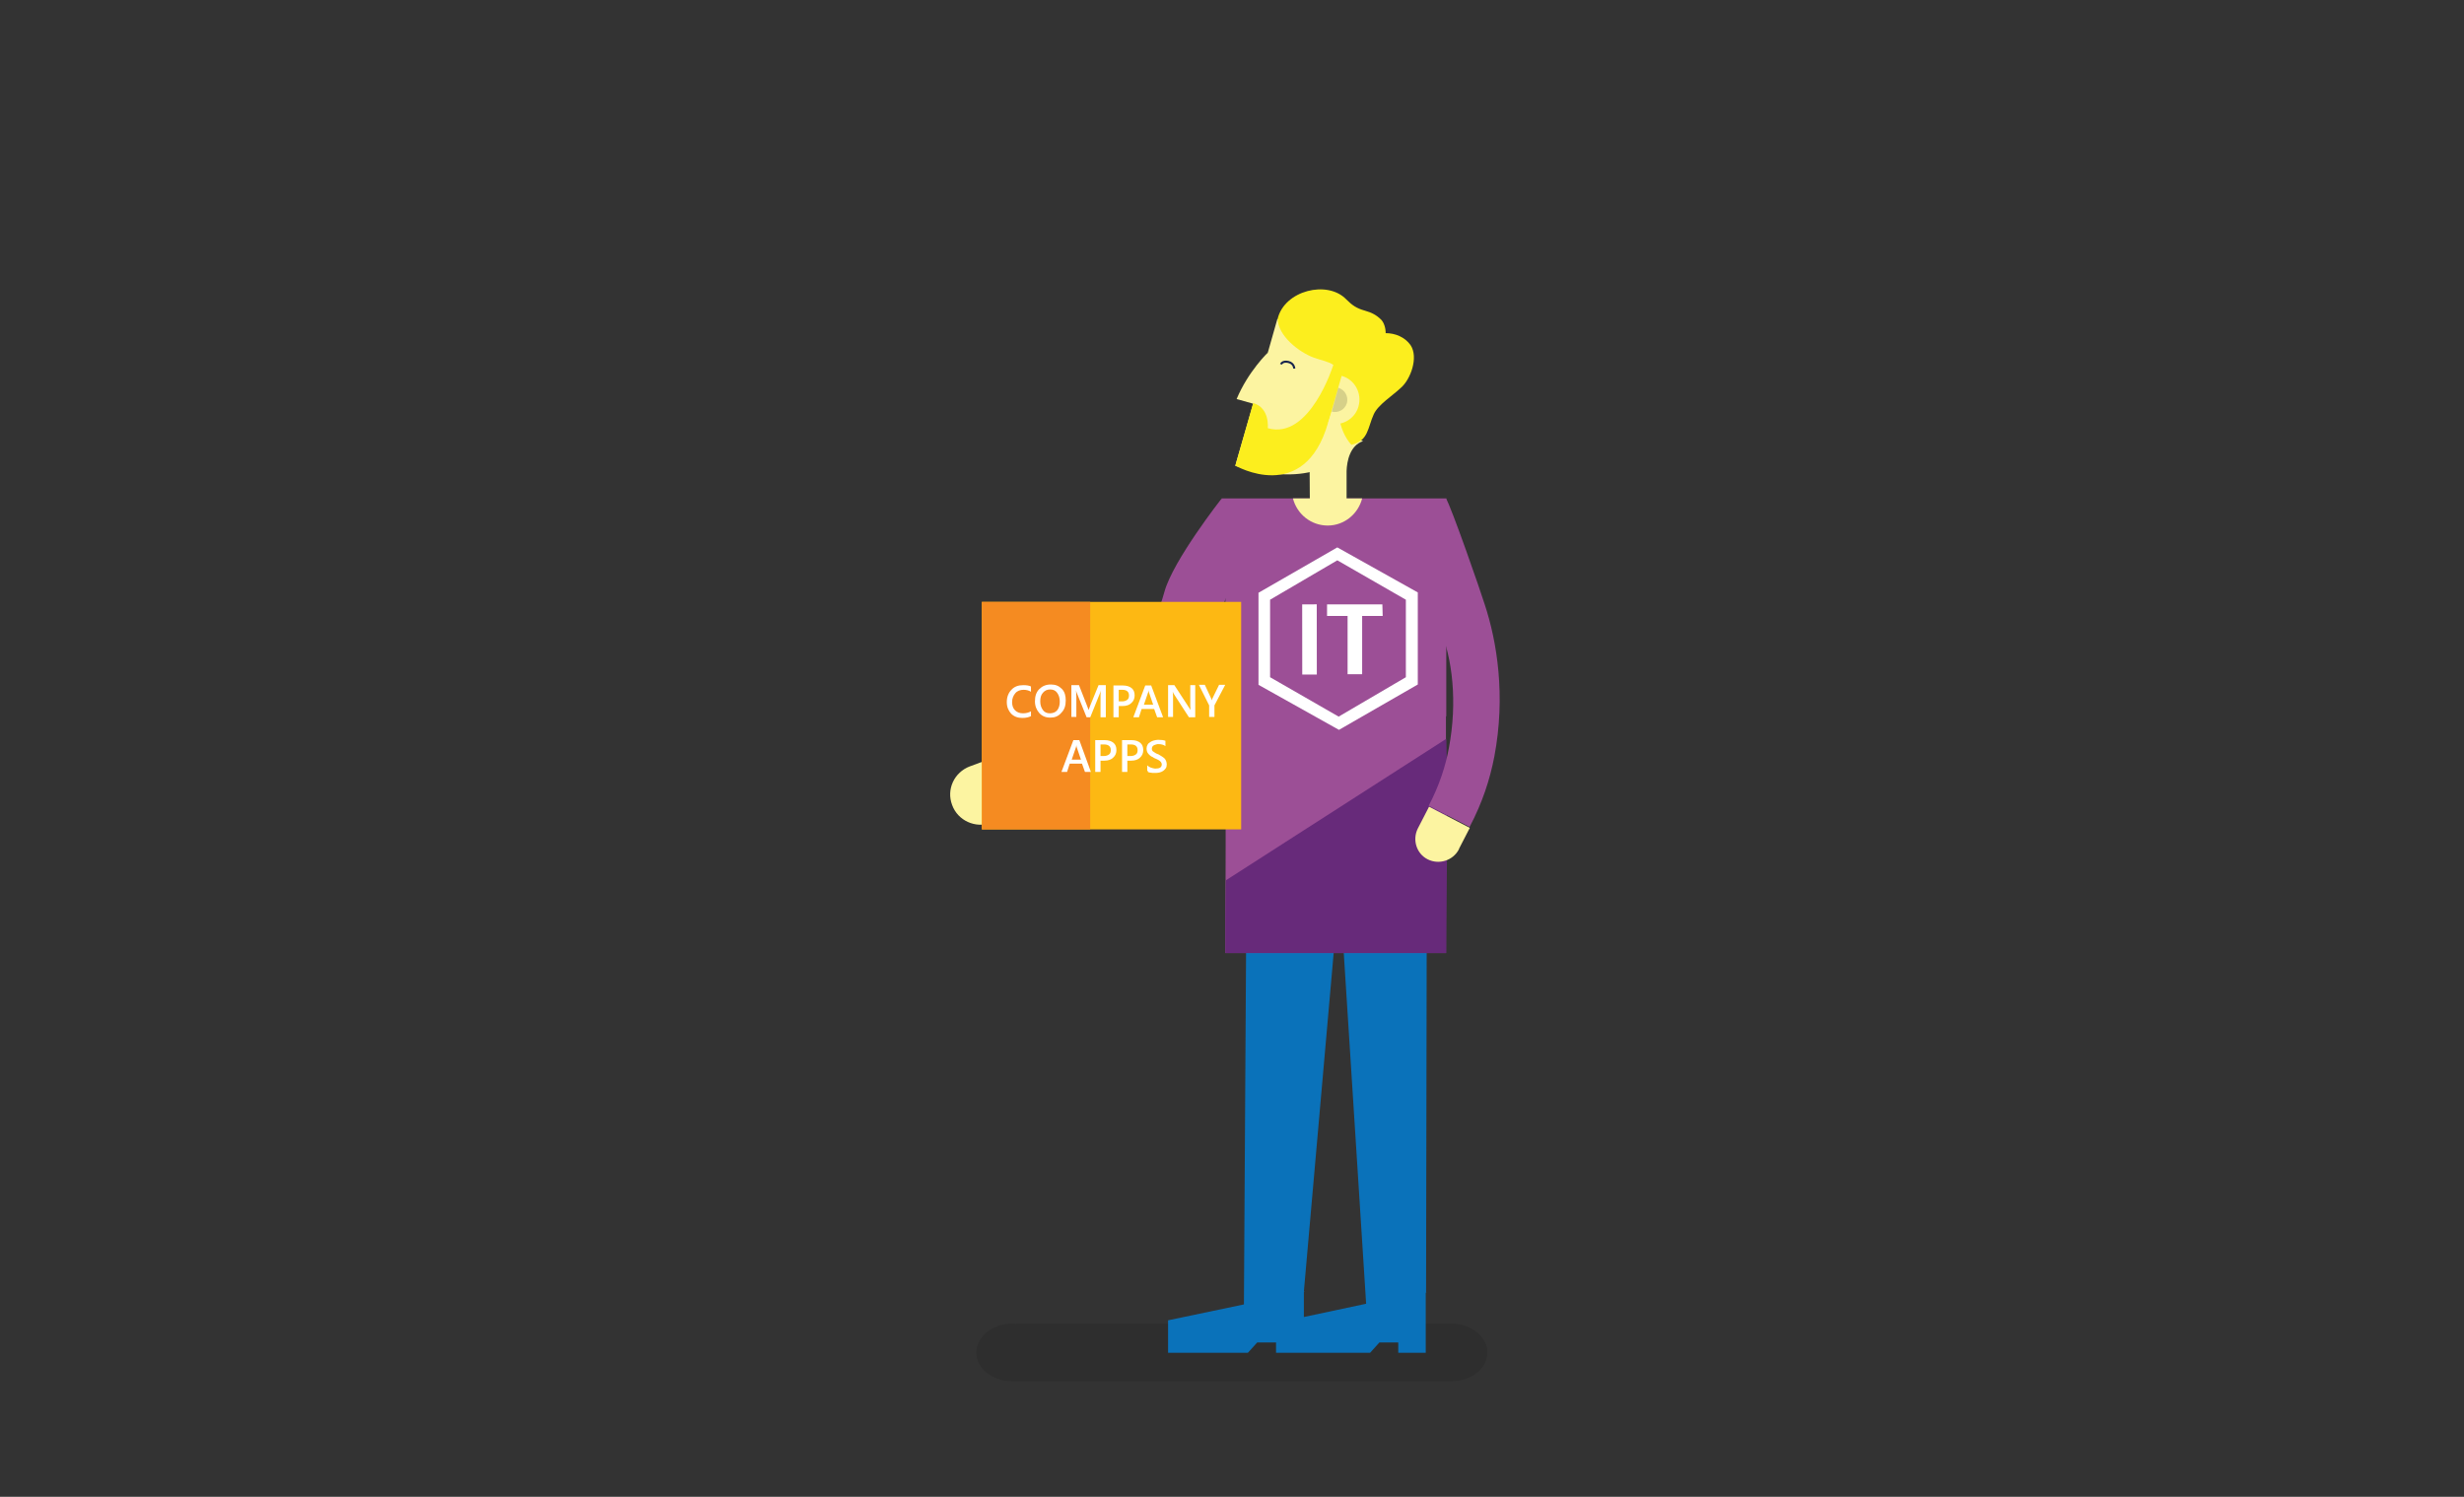 <?xml version="1.0" encoding="utf-8"?>
<!-- Generator: Adobe Illustrator 19.2.1, SVG Export Plug-In . SVG Version: 6.00 Build 0)  -->
<svg version="1.1" xmlns="http://www.w3.org/2000/svg" xmlns:xlink="http://www.w3.org/1999/xlink" x="0px" y="0px"
	 viewBox="0 0 744 452" enable-background="new 0 0 744 452" xml:space="preserve">
<rect x="0" y="0" width="744" height="452" fill="#333333" stroke="none"/>
<g id="Layer_1">
</g>
<g id="Layer_2">
	<path opacity="0.1" d="M305.6,399.7c0.5,0,0.9,0.1,1.3,0.1v-0.1l132.7,0v0.1c5.3,0.5,9.5,4.2,9.5,8.6c0,4.8-4.8,8.7-10.8,8.7
		c-0.8,0-132,0-132.7,0c-6,0-10.8-3.9-10.8-8.7C294.9,403.6,299.7,399.7,305.6,399.7"/>
	<path fill="#9C4F96" d="M368.9,150.5l6.3,22.7c-0.7,3.8-4,3.9-5.5,8.6c-4.7,15.3-14.4,34.6-34,49.3l0,0l0,0
		c-7.2,5.5-15.8,10.3-25.8,14c-0.1,0-0.1,0-0.2,0.1l-6.3-17.1c8.5-3.1,15.5-7.1,21.4-11.6c14.7-11.1,23.4-25.2,26.8-37.8
		C354.2,169.2,368.9,150.5,368.9,150.5z"/>
	<path fill="#FCF4A1" d="M299.5,248.3l-0.3,0.2c-4.7,1.7-10-0.7-11.7-5.4c-1.8-4.7,0.6-9.9,5.4-11.7l0.3-0.1l0,0l8.8-3.3l6.3,17.1
		L299.5,248.3L299.5,248.3z"/>
	<g>
		<path fill="#0A72BA" d="M430.6,390.1l0.2-112.1l-23-0.9l-4.4-17.2l-2.7,18.3l-24.4,0.8l-0.7,114.9l-22.9,4.8v9.8h24.1l2.8-3.1h5.7
			v3.1h4.3h4h20.1l2.8-3.1h5.7v3.1h8.3v-9.8v-8.3l0.2-0.2L430.6,390.1z M393.7,397.7v-7.5l0.2-0.2l-0.2,0l9.2-104.5h2.7l6.9,108.2
			L393.7,397.7z"/>
	</g>
	<path fill="#9C4F96" d="M436.7,216.3v-65.8h-67.8l1.1,24.6c0,17.8,0.2,82.3,0,101.9v10.8h66.6V216.3"/>
	<path fill="#672A7A" d="M436.7,287.8h-5.9h-8.8h-20h-8.8H370V277c0,0,0-0.1,0-0.1c0-3.2,0.1-7,0.2-11.1l66.5-42.7
		C437.3,241.1,436.6,286,436.7,287.8L436.7,287.8L436.7,287.8L436.7,287.8L436.7,287.8L436.7,287.8L436.7,287.8L436.7,287.8
		L436.7,287.8L436.7,287.8L436.7,287.8L436.7,287.8L436.7,287.8L436.7,287.8L436.7,287.8L436.7,287.8L436.7,287.8L436.7,287.8
		L436.7,287.8L436.7,287.8L436.7,287.8L436.7,287.8L436.7,287.8L436.7,287.8L436.7,287.8L436.7,287.8L436.7,287.8L436.7,287.8
		L436.7,287.8"/>
	<g>
		
			<rect x="393.2" y="182.5" transform="matrix(1 -1.011411e-003 1.011411e-003 1 -0.195 0.4)" fill="#FFFFFF" width="4.4" height="21.2"/>
		<polygon fill="#FFFFFF" points="417.5,186 411.3,186 411.3,203.6 406.9,203.6 406.9,186 400.7,186 400.7,182.5 417.4,182.5 		"/>
		<path fill="#FFFFFF" d="M424.5,204.5l-20.3,11.9l-20.7-11.9l0-23.4l20.3-11.9l20.7,11.9L424.5,204.5z M403.8,165.3L380,179l0,27.8
			l24.3,13.6l23.8-13.7l0-27.8L403.8,165.3z"/>
	</g>
	<g>
		<path fill="#9C4F96" d="M426.9,170.9l9.7-20.4c1.6,2.5,10.6,28.4,11.7,32c3.7,11.2,6.4,27.6,2.9,46l0,0l0,0
			c-1.3,6.8-3.6,13.9-7.4,21.1c0,0-0.1,0.1-0.1,0.1l-12.3-6.4c3.2-6.1,5.1-12,6.1-17.5c2.6-13.8,1.1-27-2.8-36.2
			C431.2,181.2,428.2,172.4,426.9,170.9z"/>
		<path fill="#FCF4A1" d="M440.6,256.2l-0.1,0.3c-1.8,3.4-6,4.7-9.4,3c-3.4-1.7-4.7-5.9-3-9.3l0.1-0.2l0,0l3.3-6.4l12.3,6.4
			L440.6,256.2L440.6,256.2z"/>
	</g>
	<path fill="#FCF4A1" d="M390.4,150.5c1.2,4.7,5.4,8.2,10.5,8.2c5,0,9.2-3.5,10.4-8.2L390.4,150.5z"/>
	<path fill="#FCF4A1" d="M411.6,133.2l-5.2-1.8l-1.7,4.3l-9.3,0l0.1,15.2l11.1,0l0-8.7C406.7,139.3,407.6,134.5,411.6,133.2"/>
	<g>
		
			<rect x="296.5" y="181.8" transform="matrix(-1 -4.481050e-011 4.481050e-011 -1 671.268 432.253)" fill="#FDB813" width="78.3" height="68.7"/>
		
			<rect x="296.5" y="181.8" transform="matrix(-1 -4.488733e-011 4.488733e-011 -1 625.687 432.253)" fill="#F58B21" width="32.7" height="68.7"/>
		<g>
			<path fill="#FFFFFF" d="M311.4,216.2c-0.7,0.4-1.6,0.6-2.7,0.6c-1.4,0-2.5-0.4-3.4-1.3c-0.8-0.9-1.3-2-1.3-3.5
				c0-1.5,0.5-2.8,1.4-3.7c0.9-1,2.1-1.4,3.6-1.4c0.9,0,1.7,0.1,2.3,0.4v1.6c-0.6-0.4-1.4-0.6-2.2-0.6c-1,0-1.9,0.3-2.5,1
				c-0.6,0.7-1,1.6-1,2.7c0,1.1,0.3,1.9,0.9,2.5c0.6,0.6,1.4,0.9,2.4,0.9c0.9,0,1.7-0.2,2.4-0.6V216.2z"/>
			<path fill="#FFFFFF" d="M317.1,216.7c-1.4,0-2.5-0.5-3.3-1.4c-0.8-0.9-1.3-2.1-1.3-3.5c0-1.6,0.4-2.8,1.3-3.7
				c0.9-0.9,2-1.4,3.5-1.4c1.4,0,2.4,0.4,3.3,1.3s1.2,2.1,1.2,3.5c0,1.6-0.4,2.8-1.3,3.7C319.6,216.3,318.5,216.7,317.1,216.7z
				 M317.1,208.2c-0.9,0-1.6,0.3-2.2,1s-0.8,1.5-0.8,2.6c0,1.1,0.3,1.9,0.8,2.6s1.2,1,2.1,1c0.9,0,1.7-0.3,2.2-0.9s0.8-1.5,0.8-2.6
				c0-1.2-0.3-2-0.8-2.7S318,208.2,317.1,208.2z"/>
			<path fill="#FFFFFF" d="M333.9,216.6h-1.6v-6.2c0-0.5,0-1.1,0.1-1.9h0c-0.1,0.4-0.2,0.7-0.3,0.9l-2.9,7.2h-1.1l-2.9-7.2
				c-0.1-0.2-0.2-0.5-0.3-1h0c0,0.4,0.1,1,0.1,1.9v6.2h-1.5v-9.6h2.3l2.5,6.4c0.2,0.5,0.3,0.9,0.4,1.1h0c0.2-0.5,0.3-0.9,0.4-1.1
				l2.6-6.4h2.2V216.6z"/>
			<path fill="#FFFFFF" d="M337.8,213.1v3.5h-1.6v-9.6h2.9c1.1,0,2,0.3,2.6,0.8s0.9,1.2,0.9,2.2c0,0.9-0.3,1.7-1,2.3
				c-0.6,0.6-1.5,0.9-2.6,0.9H337.8z M337.8,208.3v3.5h1c0.7,0,1.2-0.2,1.6-0.5c0.4-0.3,0.5-0.8,0.5-1.3c0-1.1-0.7-1.7-2-1.7H337.8z
				"/>
			<path fill="#FFFFFF" d="M351.2,216.6h-1.8l-0.9-2.5h-3.8l-0.8,2.5h-1.7l3.6-9.6h1.8L351.2,216.6z M348.2,212.8l-1.3-3.8
				c0-0.1-0.1-0.3-0.1-0.6h0c0,0.3-0.1,0.5-0.1,0.6l-1.3,3.8H348.2z"/>
			<path fill="#FFFFFF" d="M360.8,216.6H359l-4.6-7.1c-0.1-0.2-0.2-0.4-0.3-0.6h0c0,0.2,0.1,0.6,0.1,1.3v6.3h-1.5v-9.6h1.9l4.5,6.9
				c0.2,0.3,0.3,0.5,0.4,0.6h0c0-0.3-0.1-0.7-0.1-1.3v-6.2h1.5V216.6z"/>
			<path fill="#FFFFFF" d="M369.9,206.9l-3.2,6.1v3.5h-1.6v-3.5l-3.1-6.2h1.8l1.9,4.1c0,0,0.1,0.2,0.2,0.6h0c0-0.1,0.1-0.3,0.2-0.6
				l2-4.1H369.9z"/>
			<path fill="#FFFFFF" d="M329.4,233.1h-1.8l-0.9-2.5H323l-0.8,2.5h-1.7l3.6-9.6h1.8L329.4,233.1z M326.4,229.4l-1.3-3.8
				c0-0.1-0.1-0.3-0.1-0.6h0c0,0.3-0.1,0.5-0.1,0.6l-1.3,3.8H326.4z"/>
			<path fill="#FFFFFF" d="M332.3,229.6v3.5h-1.6v-9.6h2.9c1.1,0,2,0.3,2.6,0.8s0.9,1.2,0.9,2.2c0,0.9-0.3,1.7-1,2.3
				c-0.6,0.6-1.5,0.9-2.6,0.9H332.3z M332.3,224.8v3.5h1c0.7,0,1.2-0.2,1.6-0.5c0.4-0.3,0.5-0.8,0.5-1.3c0-1.1-0.7-1.7-2-1.7H332.3z
				"/>
			<path fill="#FFFFFF" d="M340.4,229.6v3.5h-1.6v-9.6h2.9c1.1,0,2,0.3,2.6,0.8s0.9,1.2,0.9,2.2c0,0.9-0.3,1.7-1,2.3
				c-0.6,0.6-1.5,0.9-2.6,0.9H340.4z M340.4,224.8v3.5h1c0.7,0,1.2-0.2,1.6-0.5c0.4-0.3,0.5-0.8,0.5-1.3c0-1.1-0.7-1.7-2-1.7H340.4z
				"/>
			<path fill="#FFFFFF" d="M346.4,232.7v-1.6c0.1,0.1,0.3,0.3,0.5,0.4c0.2,0.1,0.4,0.2,0.6,0.3s0.5,0.1,0.7,0.2
				c0.2,0,0.4,0.1,0.6,0.1c0.7,0,1.2-0.1,1.5-0.3c0.3-0.2,0.5-0.5,0.5-1c0-0.2-0.1-0.4-0.2-0.6c-0.1-0.2-0.3-0.3-0.5-0.5
				c-0.2-0.1-0.4-0.3-0.7-0.4c-0.3-0.1-0.6-0.3-0.9-0.4c-0.3-0.2-0.6-0.4-0.9-0.5c-0.3-0.2-0.5-0.4-0.7-0.6
				c-0.2-0.2-0.4-0.5-0.5-0.7c-0.1-0.3-0.2-0.6-0.2-1c0-0.5,0.1-0.8,0.3-1.2s0.5-0.6,0.8-0.8c0.3-0.2,0.7-0.4,1.1-0.5
				c0.4-0.1,0.9-0.2,1.3-0.2c1,0,1.7,0.1,2.2,0.3v1.6c-0.5-0.4-1.3-0.6-2.1-0.6c-0.2,0-0.5,0-0.7,0.1s-0.4,0.1-0.6,0.2
				c-0.2,0.1-0.3,0.2-0.5,0.4c-0.1,0.2-0.2,0.4-0.2,0.6c0,0.2,0,0.4,0.1,0.6c0.1,0.2,0.2,0.3,0.4,0.4c0.2,0.1,0.4,0.3,0.6,0.4
				c0.2,0.1,0.5,0.3,0.9,0.4c0.3,0.2,0.7,0.4,1,0.6c0.3,0.2,0.6,0.4,0.8,0.6c0.2,0.2,0.4,0.5,0.5,0.8c0.1,0.3,0.2,0.6,0.2,1
				c0,0.5-0.1,0.9-0.3,1.2c-0.2,0.3-0.5,0.6-0.8,0.8c-0.3,0.2-0.7,0.4-1.2,0.5c-0.4,0.1-0.9,0.1-1.4,0.1c-0.2,0-0.4,0-0.6,0
				c-0.2,0-0.5-0.1-0.7-0.1c-0.2,0-0.5-0.1-0.7-0.2C346.7,232.9,346.5,232.8,346.4,232.7z"/>
		</g>
	</g>
	<g>
		<g>
			<polygon fill="#EC2127" points="372.4,91.3 372.4,91.5 372.4,91.3 			"/>
			<polygon fill="#436BB3" points="372.4,91.2 372.4,91.3 372.4,91.3 			"/>
			<path fill="#FCF4A1" d="M382.9,106.4c0,0-6,5.7-9.5,14.1l7.1,2L382.9,106.4z"/>
			<path fill="#FCF4A1" d="M417.7,105.5l-6.4,22.5l-0.1,0c-5.8,16.5-21.2,17.6-38.2,12.7l0.4-1.5l3.7-12.8l4.6-16l4-14.1
				L417.7,105.5z"/>
			<path fill="#FCEE1E" d="M425.9,104.2c-1.7-2.4-4.6-3.6-7.5-3.6c0-1.6-0.5-3.1-1.3-4c-1.5-1.5-2.9-2.2-5-2.8
				c-2.5-0.7-3.8-1.6-5.6-3.4c-5.7-5.9-18.6-2.7-20.7,5.8l0.2,0.1l-0.2-0.1c0,5.2,6.5,10.2,10.9,11.8c2.5,0.9,4.3,1.1,5.9,2.2l0,0
				c0,0-7.1,22.8-19.8,19.1c0,0,0.7-6.1-4.4-7.6l-5.4,18.9c0,0,20.8,12.1,28-12.9l3.3-9.6c-0.6,4.6-0.5,11.5,3.8,16.3c0,0,0,0,0-0.1
				l0,0c5.1-1.1,4.9-5.3,6.7-9.2c1.3-2.9,5.8-5.7,8.2-8C425.9,114.6,428.4,107.9,425.9,104.2z"/>
			<path fill="#FCF4A1" d="M405.1,113.5c4,1.1,6.2,5.3,5.1,9.2c-1.1,4-5.3,6.2-9.2,5.1L405.1,113.5z"/>
			<path opacity="0.15" d="M404.1,117.1c2,0.6,3.1,2.6,2.6,4.6c-0.6,2-2.6,3.1-4.6,2.6L404.1,117.1z"/>
		</g>
		<path fill="none" stroke="#17244E" stroke-width="0.627" stroke-miterlimit="10" d="M386.8,110c0,0,0.4-1.1,2.2-0.7
			c1.8,0.4,1.8,2,1.8,2"/>
	</g>
</g>
<g id="Layer_3">
</g>
<g id="Layer_4">
</g>
</svg>
